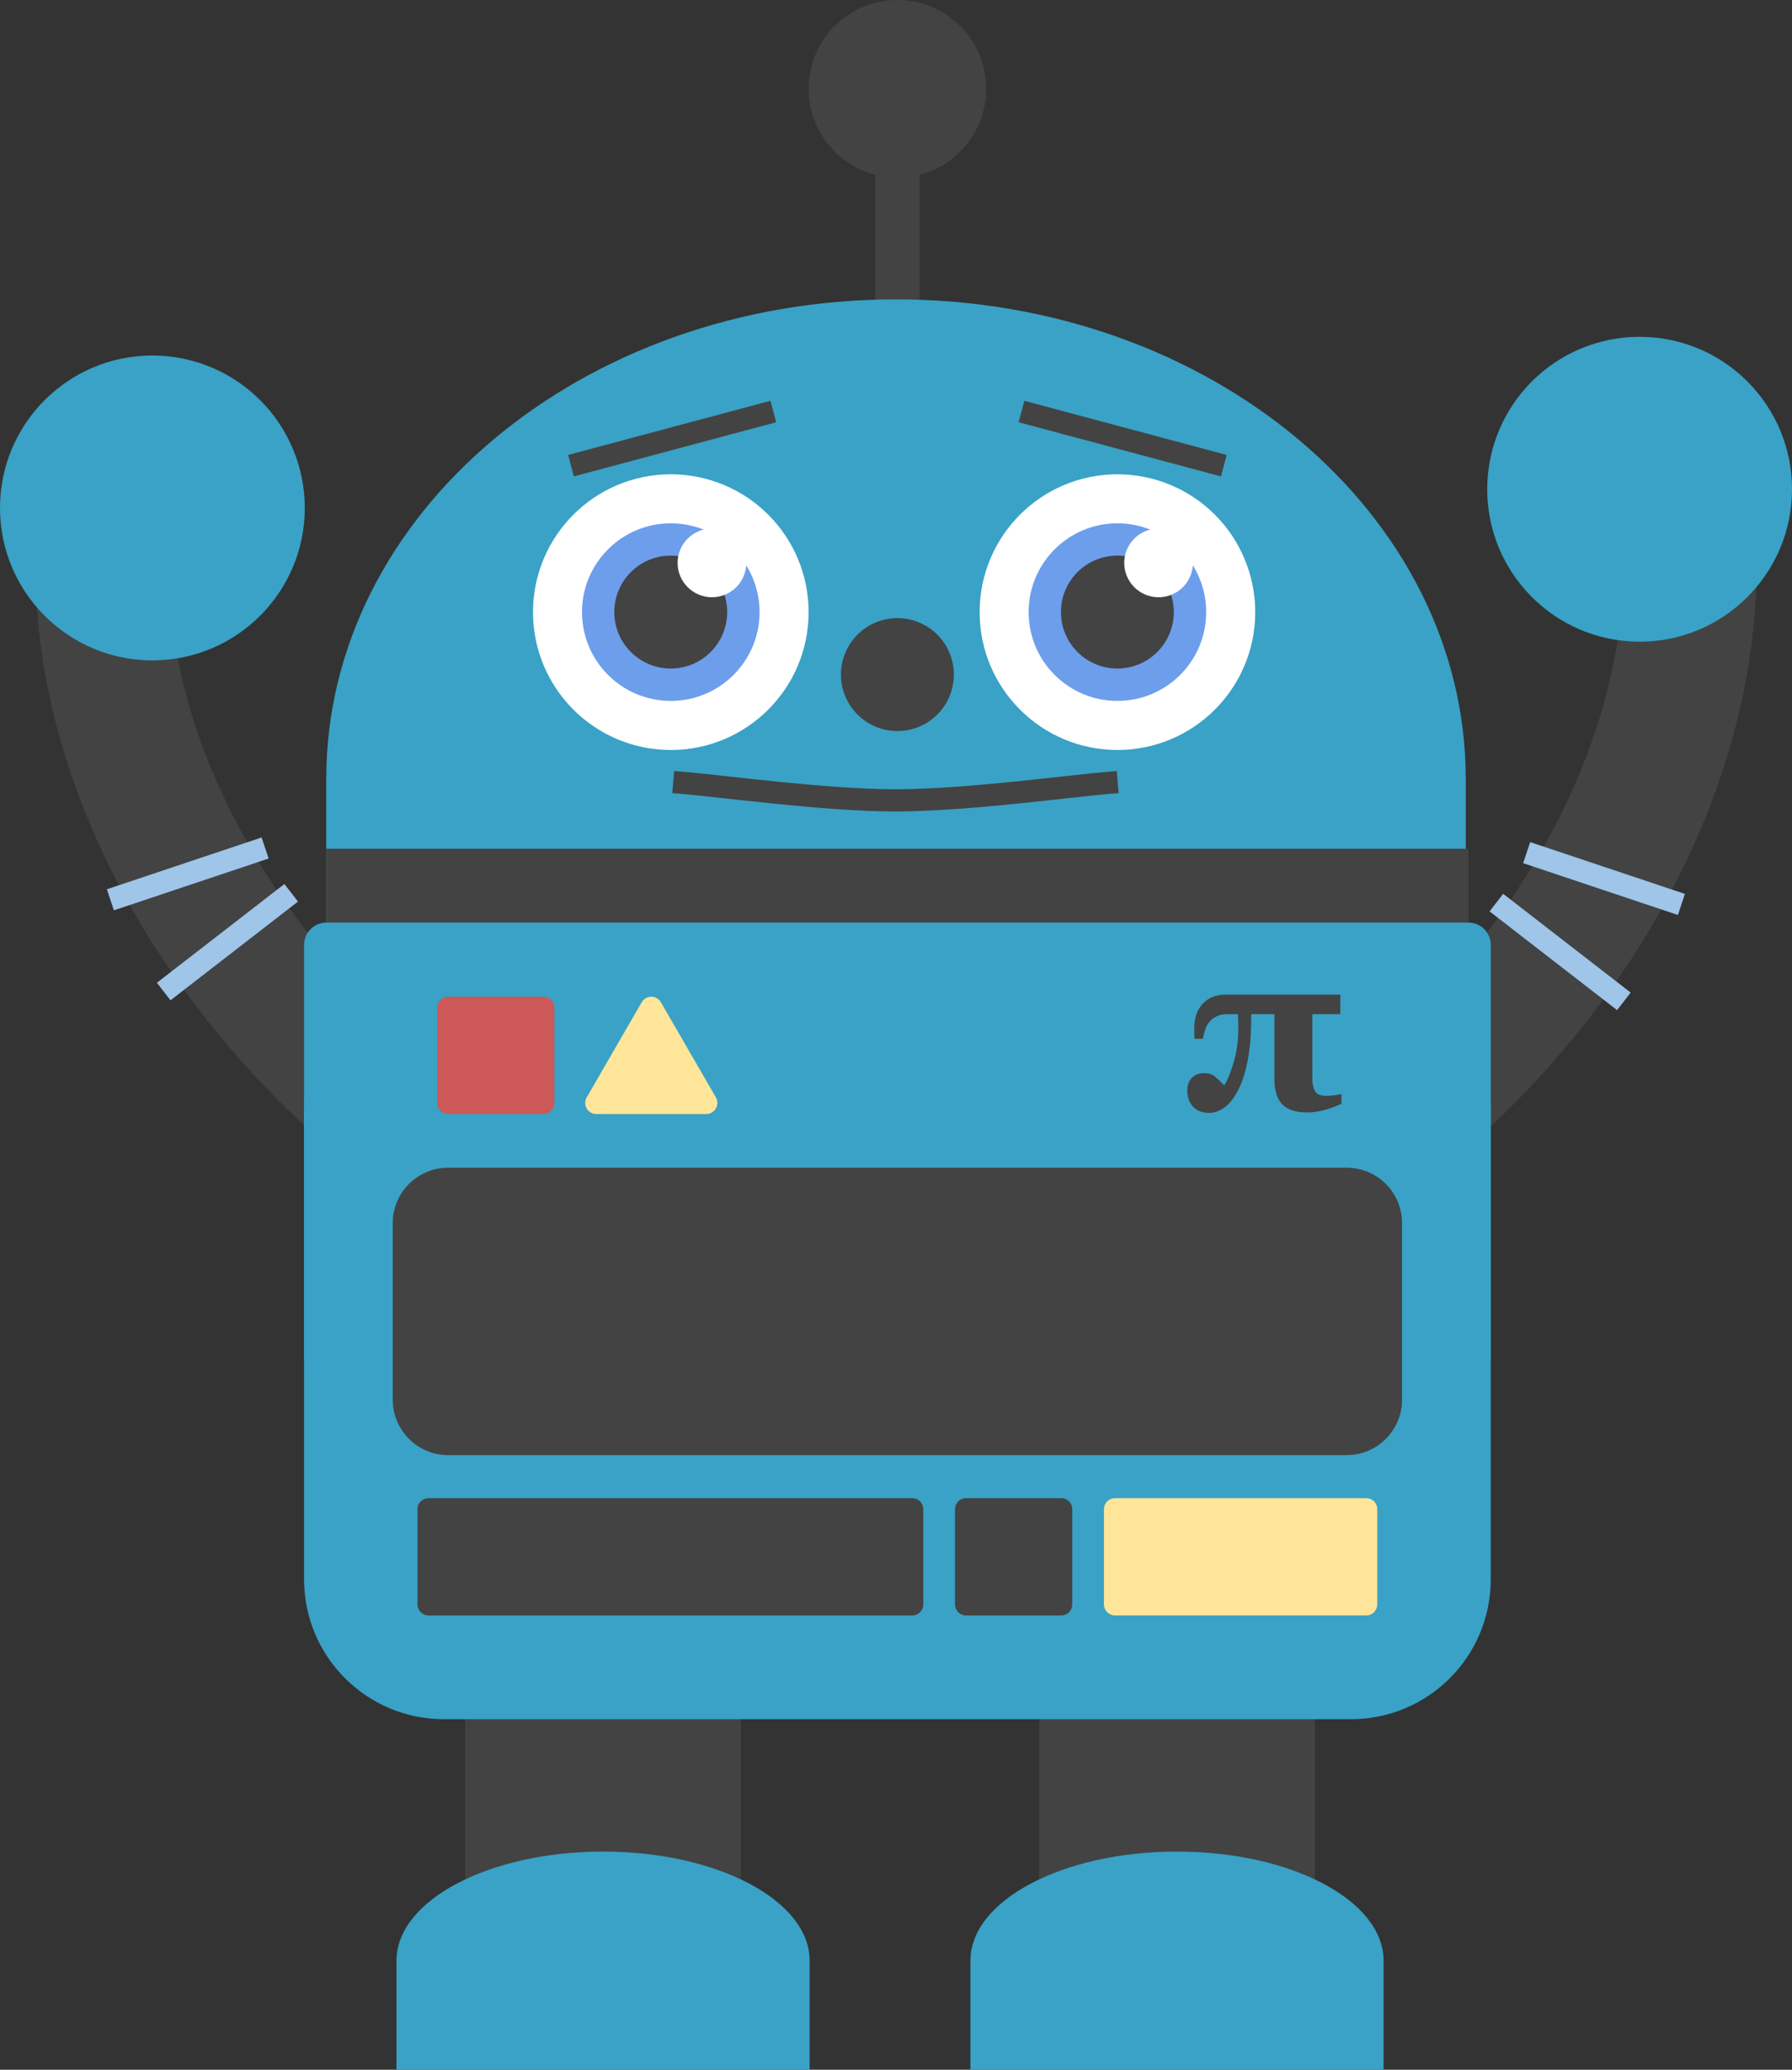 <?xml version="1.0" encoding="UTF-8" standalone="no"?>
<svg
   xmlns:dc="http://purl.org/dc/elements/1.1/"
   xmlns:cc="http://creativecommons.org/ns#"
   xmlns:rdf="http://www.w3.org/1999/02/22-rdf-syntax-ns#"
   xmlns:svg="http://www.w3.org/2000/svg"
   xmlns="http://www.w3.org/2000/svg"
   xmlns:sodipodi="http://sodipodi.sourceforge.net/DTD/sodipodi-0.dtd"
   xmlns:inkscape="http://www.inkscape.org/namespaces/inkscape"
   version="1.1"
   viewBox="0 0 322.95 372.898"
   stroke-miterlimit="10"
   id="svg129"
   sodipodi:docname="Ludolf - hands up.svg"
   width="322.95"
   height="372.898"
   style="fill:none;stroke:none;stroke-linecap:square;stroke-miterlimit:10"
   inkscape:version="0.92.3 (2405546, 2018-03-11)">
  <rect x="0" y="0" width="322.95" height="372.898" fill="#333333" stroke="none"/>
  <defs
     id="defs133" />
  <sodipodi:namedview
     pagecolor="#ffffff"
     bordercolor="#666666"
     borderopacity="1"
     objecttolerance="10"
     gridtolerance="10"
     guidetolerance="10"
     inkscape:pageopacity="0"
     inkscape:pageshadow="2"
     inkscape:window-width="1920"
     inkscape:window-height="1018"
     id="namedview131"
     showgrid="false"
     inkscape:zoom="0.60970335"
     inkscape:cx="162.59295"
     inkscape:cy="186.51836"
     inkscape:window-x="-8"
     inkscape:window-y="-8"
     inkscape:window-maximized="1"
     inkscape:current-layer="svg129" />
  <clipPath
     id="p.0">
    <path
       d="M 0,0 H 339.648 V 387.074 H 0 Z"
       id="path2"
       inkscape:connector-curvature="0"
       style="clip-rule:nonzero" />
  </clipPath>
  <g
     clip-path="url(#p.0)"
     id="g127"
     transform="translate(-7.231,-7.157)">
    <path
       d="M 0,0 H 339.648 V 387.074 H 0 Z"
       id="path5"
       inkscape:connector-curvature="0"
       style="fill:#000000;fill-opacity:0;fill-rule:evenodd" />
    <path
       d="m 311.824,108.845 c 0,65.197 -65.906,130.394 -131.811,130.394"
       id="path7"
       inkscape:connector-curvature="0"
       style="fill:#000000;fill-opacity:0;fill-rule:evenodd" />
    <path
       d="m 311.824,108.845 c 0,65.197 -65.906,130.394 -131.811,130.394"
       id="path9"
       inkscape:connector-curvature="0"
       style="fill-rule:evenodd;stroke:#434343;stroke-width:24;stroke-linecap:butt;stroke-linejoin:round" />
    <path
       d="M 168.958,26.47 V 127.604"
       id="path11"
       inkscape:connector-curvature="0"
       style="fill:#000000;fill-opacity:0;fill-rule:evenodd" />
    <path
       d="M 168.958,26.47 V 127.604"
       id="path13"
       inkscape:connector-curvature="0"
       style="fill-rule:evenodd;stroke:#434343;stroke-width:8;stroke-linecap:butt;stroke-linejoin:round" />
    <path
       d="m 66.029,233.882 v -86.394 0 c 0,-47.714 45.97,-86.394 102.677,-86.394 56.707,0 102.677,38.68 102.677,86.394 v 86.394 z"
       id="path15"
       inkscape:connector-curvature="0"
       style="fill:#39a2c6;fill-rule:evenodd" />
    <path
       d="m 141.494,239.195 v 0 c 0,-15.168 12.296,-27.465 27.465,-27.465 v 0 c 7.284,0 14.27,2.894 19.42,8.044 5.151,5.151 8.044,12.136 8.044,19.42 v 0 c 0,15.168 -12.296,27.465 -27.465,27.465 v 0 c -15.168,0 -27.465,-12.296 -27.465,-27.465 z"
       id="path17"
       inkscape:connector-curvature="0"
       style="fill:#cfe2f3;fill-rule:evenodd" />
    <path
       d="m 25.588,108.845 c 0,65.197 67.024,130.394 134.047,130.394"
       id="path19"
       inkscape:connector-curvature="0"
       style="fill:#000000;fill-opacity:0;fill-rule:evenodd" />
    <path
       d="m 25.588,108.845 c 0,65.197 67.024,130.394 134.047,130.394"
       id="path21"
       inkscape:connector-curvature="0"
       style="fill-rule:evenodd;stroke:#434343;stroke-width:24;stroke-linecap:butt;stroke-linejoin:round" />
    <path
       d="m 194.512,278.627 h 49.669 v 74.457 h -49.669 z"
       id="path23"
       inkscape:connector-curvature="0"
       style="fill:#434343;fill-rule:evenodd" />
    <path
       d="M 91.079,278.627 H 140.748 V 353.084 H 91.079 Z"
       id="path25"
       inkscape:connector-curvature="0"
       style="fill:#434343;fill-rule:evenodd" />
    <path
       d="m 66.029,160.07 h 205.858 v 74.457 H 66.029 Z"
       id="path27"
       inkscape:connector-curvature="0"
       style="fill:#434343;fill-rule:evenodd" />
    <path
       d="m 66.029,177.381 h 205.858 v 74.457 H 66.029 Z"
       id="path29"
       inkscape:connector-curvature="0"
       style="fill:#39a2c6;fill-rule:evenodd" />
    <path
       d="m 66.029,177.381 h 205.858 v 74.457 H 66.029 Z"
       id="path31"
       inkscape:connector-curvature="0"
       style="fill-rule:evenodd;stroke:#39a2c6;stroke-width:8;stroke-linecap:butt;stroke-linejoin:round" />
    <path
       d="m 66.029,206.916 v 0 c 0,-11.707 9.49,-21.197 21.197,-21.197 H 250.69 c 5.622,0 11.013,2.233 14.989,6.209 3.975,3.975 6.209,9.367 6.209,14.989 V 291.703 c 0,11.707 -9.49,21.197 -21.197,21.197 H 87.226 c -11.707,0 -21.197,-9.49 -21.197,-21.197 z"
       id="path33"
       inkscape:connector-curvature="0"
       style="fill:#39a2c6;fill-rule:evenodd" />
    <path
       d="m 66.029,206.916 v 0 c 0,-11.707 9.49,-21.197 21.197,-21.197 H 250.69 c 5.622,0 11.013,2.233 14.989,6.209 3.975,3.975 6.209,9.367 6.209,14.989 V 291.703 c 0,11.707 -9.49,21.197 -21.197,21.197 H 87.226 c -11.707,0 -21.197,-9.49 -21.197,-21.197 z"
       id="path35"
       inkscape:connector-curvature="0"
       style="fill-rule:evenodd;stroke:#39a2c6;stroke-width:8;stroke-linecap:butt;stroke-linejoin:round" />
    <path
       d="m 183.777,117.444 v 0 c 0,-13.716 11.119,-24.835 24.835,-24.835 v 0 c 6.587,0 12.903,2.617 17.561,7.274 4.657,4.657 7.274,10.974 7.274,17.561 v 0 c 0,13.716 -11.119,24.835 -24.835,24.835 v 0 c -13.716,0 -24.835,-11.119 -24.835,-24.835 z"
       id="path37"
       inkscape:connector-curvature="0"
       style="fill:#ffffff;fill-rule:evenodd" />
    <path
       d="m 192.607,117.439 v 0 c 0,-8.837 7.163,-16 16,-16 v 0 c 4.243,0 8.313,1.686 11.314,4.686 3.001,3.001 4.686,7.07 4.686,11.314 v 0 c 0,8.837 -7.163,16 -16,16 v 0 c -8.837,0 -16,-7.163 -16,-16 z"
       id="path39"
       inkscape:connector-curvature="0"
       style="fill:#6d9eeb;fill-rule:evenodd" />
    <path
       d="m 198.425,117.43 v 0 c 0,-5.619 4.555,-10.173 10.173,-10.173 v 0 c 2.698,0 5.286,1.072 7.194,2.98 1.908,1.908 2.98,4.495 2.98,7.194 v 0 c 0,5.619 -4.555,10.173 -10.173,10.173 v 0 c -5.619,0 -10.173,-4.555 -10.173,-10.173 z"
       id="path41"
       inkscape:connector-curvature="0"
       style="fill:#434343;fill-rule:evenodd" />
    <path
       d="m 152.958,23.157 v 0 c 0,-8.837 7.163,-16 16,-16 v 0 c 4.243,0 8.313,1.686 11.314,4.686 3.001,3.001 4.686,7.07 4.686,11.314 v 0 c 0,8.837 -7.163,16 -16,16 v 0 c -8.837,0 -16,-7.163 -16,-16 z"
       id="path43"
       inkscape:connector-curvature="0"
       style="fill:#434343;fill-rule:evenodd" />
    <path
       d="m 193.255,81.816 32.598,8.724"
       id="path45"
       inkscape:connector-curvature="0"
       style="fill:#000000;fill-opacity:0;fill-rule:evenodd" />
    <path
       d="m 193.255,81.816 32.598,8.724"
       id="path47"
       inkscape:connector-curvature="0"
       style="fill-rule:evenodd;stroke:#434343;stroke-width:4;stroke-linecap:butt;stroke-linejoin:round" />
    <path
       d="m 78.685,380.055 v -19.654 0 c 0,-10.854 16.668,-19.654 37.228,-19.654 20.561,0 37.228,8.799 37.228,19.654 v 19.654 z"
       id="path49"
       inkscape:connector-curvature="0"
       style="fill:#39a2c6;fill-rule:evenodd" />
    <path
       d="m 182.118,380.055 v -19.654 0 c 0,-10.854 16.668,-19.654 37.228,-19.654 20.561,0 37.228,8.799 37.228,19.654 v 19.654 z"
       id="path51"
       inkscape:connector-curvature="0"
       style="fill:#39a2c6;fill-rule:evenodd" />
    <path
       d="m 144.662,81.816 -32.598,8.724"
       id="path53"
       inkscape:connector-curvature="0"
       style="fill:#000000;fill-opacity:0;fill-rule:evenodd" />
    <path
       d="m 144.662,81.816 -32.598,8.724"
       id="path55"
       inkscape:connector-curvature="0"
       style="fill-rule:evenodd;stroke:#434343;stroke-width:4;stroke-linecap:butt;stroke-linejoin:round" />
    <path
       d="m 7.231,98.672 v 0 c 0,-15.168 12.296,-27.465 27.465,-27.465 v 0 c 7.284,0 14.27,2.894 19.42,8.044 5.151,5.151 8.044,12.136 8.044,19.42 v 0 c 0,15.168 -12.296,27.465 -27.465,27.465 v 0 c -15.168,0 -27.465,-12.296 -27.465,-27.465 z"
       id="path57"
       inkscape:connector-curvature="0"
       style="fill:#39a2c6;fill-rule:evenodd" />
    <path
       d="m 15.415,98.672 v 0 c 0,-5.619 4.555,-10.173 10.173,-10.173 v 0 c 2.698,0 5.286,1.072 7.194,2.98 1.908,1.908 2.98,4.495 2.98,7.194 v 0 c 0,5.619 -4.555,10.173 -10.173,10.173 v 0 c -5.619,0 -10.173,-4.555 -10.173,-10.173 z"
       id="path59"
       inkscape:connector-curvature="0"
       style="fill:#39a2c6;fill-rule:evenodd" />
    <path
       d="m 330.181,95.302 v 0 c 0,-15.168 -12.296,-27.465 -27.465,-27.465 v 0 c -7.284,0 -14.27,2.894 -19.42,8.044 -5.151,5.151 -8.044,12.136 -8.044,19.42 v 0 c 0,15.168 12.296,27.465 27.465,27.465 v 0 c 15.168,0 27.465,-12.296 27.465,-27.465 z"
       id="path61"
       inkscape:connector-curvature="0"
       style="fill:#39a2c6;fill-rule:evenodd" />
    <path
       d="m 321.997,98.672 v 0 c 0,-5.619 -4.555,-10.173 -10.173,-10.173 v 0 c -2.698,0 -5.286,1.072 -7.194,2.98 -1.908,1.908 -2.98,4.495 -2.98,7.194 v 0 c 0,5.619 4.555,10.173 10.173,10.173 v 0 c 5.619,0 10.173,-4.555 10.173,-10.173 z"
       id="path63"
       inkscape:connector-curvature="0"
       style="fill:#39a2c6;fill-rule:evenodd" />
    <path
       d="m 53.113,160.572 -24.094,8.063"
       id="path65"
       inkscape:connector-curvature="0"
       style="fill:#000000;fill-opacity:0;fill-rule:evenodd" />
    <path
       d="m 53.113,160.572 -24.094,8.063"
       id="path67"
       inkscape:connector-curvature="0"
       style="fill-rule:evenodd;stroke:#9fc5e8;stroke-width:4;stroke-linecap:butt;stroke-linejoin:round" />
    <path
       d="M 58.125,169.234 38.314,184.573"
       id="path69"
       inkscape:connector-curvature="0"
       style="fill:#000000;fill-opacity:0;fill-rule:evenodd" />
    <path
       d="M 58.125,169.234 38.314,184.573"
       id="path71"
       inkscape:connector-curvature="0"
       style="fill-rule:evenodd;stroke:#9fc5e8;stroke-width:4;stroke-linecap:butt;stroke-linejoin:round" />
    <path
       d="m 284.259,161.408 24.094,8.063"
       id="path73"
       inkscape:connector-curvature="0"
       style="fill:#000000;fill-opacity:0;fill-rule:evenodd" />
    <path
       d="m 284.259,161.408 24.094,8.063"
       id="path75"
       inkscape:connector-curvature="0"
       style="fill-rule:evenodd;stroke:#9fc5e8;stroke-width:4;stroke-linecap:butt;stroke-linejoin:round" />
    <path
       d="m 278.488,171 19.811,15.339"
       id="path77"
       inkscape:connector-curvature="0"
       style="fill:#000000;fill-opacity:0;fill-rule:evenodd" />
    <path
       d="m 278.488,171 19.811,15.339"
       id="path79"
       inkscape:connector-curvature="0"
       style="fill-rule:evenodd;stroke:#9fc5e8;stroke-width:4;stroke-linecap:butt;stroke-linejoin:round" />
    <path
       d="m 80.013,227.502 v 0 c 0,-4.398 3.565,-7.963 7.963,-7.963 H 249.94 c 2.112,0 4.138,0.839 5.631,2.332 1.493,1.493 2.332,3.519 2.332,5.631 v 31.853 c 0,4.398 -3.565,7.963 -7.963,7.963 H 87.977 c -4.398,0 -7.963,-3.565 -7.963,-7.963 z"
       id="path81"
       inkscape:connector-curvature="0"
       style="fill:#434343;fill-rule:evenodd" />
    <path
       d="m 80.013,227.502 v 0 c 0,-4.398 3.565,-7.963 7.963,-7.963 H 249.94 c 2.112,0 4.138,0.839 5.631,2.332 1.493,1.493 2.332,3.519 2.332,5.631 v 31.853 c 0,4.398 -3.565,7.963 -7.963,7.963 H 87.977 c -4.398,0 -7.963,-3.565 -7.963,-7.963 z"
       id="path83"
       inkscape:connector-curvature="0"
       style="fill-rule:evenodd;stroke:#434343;stroke-width:4;stroke-linecap:butt;stroke-linejoin:round" />
    <path
       d="m 114.699,205.867 9.906,-17.134 9.906,17.134 z"
       id="path85"
       inkscape:connector-curvature="0"
       style="fill:#ffe599;fill-rule:evenodd" />
    <path
       d="m 114.699,205.867 9.906,-17.134 9.906,17.134 z"
       id="path87"
       inkscape:connector-curvature="0"
       style="fill-rule:evenodd;stroke:#ffe599;stroke-width:4;stroke-linecap:butt;stroke-linejoin:round" />
    <path
       d="m 88.013,188.732 h 17.134 v 17.134 H 88.013 Z"
       id="path89"
       inkscape:connector-curvature="0"
       style="fill:#cc5858;fill-rule:evenodd" />
    <path
       d="m 88.013,188.732 h 17.134 v 17.134 H 88.013 Z"
       id="path91"
       inkscape:connector-curvature="0"
       style="fill-rule:evenodd;stroke:#cc5858;stroke-width:4;stroke-linecap:butt;stroke-linejoin:round" />
    <path
       d="m 130.555,148.226 c 6.343,0.522 25.372,3.131 38.058,3.131 12.685,0 31.713,-2.609 38.055,-3.131"
       id="path93"
       inkscape:connector-curvature="0"
       style="fill:#000000;fill-opacity:0;fill-rule:evenodd" />
    <path
       d="m 130.555,148.226 c 6.343,0.522 25.372,3.131 38.058,3.131 12.685,0 31.713,-2.609 38.055,-3.131"
       id="path95"
       inkscape:connector-curvature="0"
       style="fill-rule:evenodd;stroke:#434343;stroke-width:4;stroke-linecap:butt;stroke-linejoin:round" />
    <path
       d="m 209.837,108.572 v 0 c 0,-3.418 2.771,-6.189 6.189,-6.189 v 0 c 1.641,0 3.216,0.652 4.376,1.813 1.161,1.161 1.813,2.735 1.813,4.376 v 0 c 0,3.418 -2.771,6.189 -6.189,6.189 v 0 c -3.418,0 -6.189,-2.771 -6.189,-6.189 z"
       id="path97"
       inkscape:connector-curvature="0"
       style="fill:#ffffff;fill-rule:evenodd" />
    <path
       d="m 103.289,117.444 v 0 c 0,-13.716 11.119,-24.835 24.835,-24.835 v 0 c 6.587,0 12.903,2.617 17.561,7.274 4.657,4.657 7.274,10.974 7.274,17.561 v 0 c 0,13.716 -11.119,24.835 -24.835,24.835 v 0 c -13.716,0 -24.835,-11.119 -24.835,-24.835 z"
       id="path99"
       inkscape:connector-curvature="0"
       style="fill:#ffffff;fill-rule:evenodd" />
    <path
       d="m 112.119,117.439 v 0 c 0,-8.837 7.163,-16 16,-16 v 0 c 4.243,0 8.313,1.686 11.314,4.686 3.001,3.001 4.686,7.07 4.686,11.314 v 0 c 0,8.837 -7.163,16 -16,16 v 0 c -8.837,0 -16,-7.163 -16,-16 z"
       id="path101"
       inkscape:connector-curvature="0"
       style="fill:#6d9eeb;fill-rule:evenodd" />
    <path
       d="m 117.937,117.43 v 0 c 0,-5.619 4.555,-10.173 10.173,-10.173 v 0 c 2.698,0 5.286,1.072 7.194,2.98 1.908,1.908 2.98,4.495 2.98,7.194 v 0 c 0,5.619 -4.555,10.173 -10.173,10.173 v 0 c -5.619,0 -10.173,-4.555 -10.173,-10.173 z"
       id="path103"
       inkscape:connector-curvature="0"
       style="fill:#434343;fill-rule:evenodd" />
    <path
       d="m 129.349,108.572 v 0 c 0,-3.418 2.771,-6.189 6.189,-6.189 v 0 c 1.641,0 3.216,0.652 4.376,1.813 1.161,1.161 1.813,2.735 1.813,4.376 v 0 c 0,3.418 -2.771,6.189 -6.189,6.189 v 0 c -3.418,0 -6.189,-2.771 -6.189,-6.189 z"
       id="path105"
       inkscape:connector-curvature="0"
       style="fill:#ffffff;fill-rule:evenodd" />
    <path
       d="m 181.337,279.071 h 17.134 v 17.134 h -17.134 z"
       id="path107"
       inkscape:connector-curvature="0"
       style="fill:#434343;fill-rule:evenodd" />
    <path
       d="m 181.337,279.071 h 17.134 v 17.134 h -17.134 z"
       id="path109"
       inkscape:connector-curvature="0"
       style="fill-rule:evenodd;stroke:#434343;stroke-width:4;stroke-linecap:butt;stroke-linejoin:round" />
    <path
       d="m 84.475,279.071 h 87.15 v 17.134 h -87.15 z"
       id="path111"
       inkscape:connector-curvature="0"
       style="fill:#434343;fill-rule:evenodd" />
    <path
       d="m 84.475,279.071 h 87.15 v 17.134 h -87.15 z"
       id="path113"
       inkscape:connector-curvature="0"
       style="fill-rule:evenodd;stroke:#434343;stroke-width:4;stroke-linecap:butt;stroke-linejoin:round" />
    <path
       d="m 208.18,279.071 h 45.26 v 17.134 h -45.26 z"
       id="path115"
       inkscape:connector-curvature="0"
       style="fill:#ffe599;fill-rule:evenodd" />
    <path
       d="m 208.18,279.071 h 45.26 v 17.134 h -45.26 z"
       id="path117"
       inkscape:connector-curvature="0"
       style="fill-rule:evenodd;stroke:#ffe599;stroke-width:4;stroke-linecap:butt;stroke-linejoin:round" />
    <path
       d="m 158.785,128.693 v 0 c 0,-5.619 4.555,-10.173 10.173,-10.173 v 0 c 2.698,0 5.286,1.072 7.194,2.98 1.908,1.908 2.98,4.495 2.98,7.194 v 0 c 0,5.619 -4.555,10.173 -10.173,10.173 v 0 c -5.619,0 -10.173,-4.555 -10.173,-10.173 z"
       id="path119"
       inkscape:connector-curvature="0"
       style="fill:#434343;fill-rule:evenodd" />
    <path
       d="m 212.015,157.063 h 39.969 v 32 H 212.015 Z"
       id="path121"
       inkscape:connector-curvature="0"
       style="fill:#000000;fill-opacity:0;fill-rule:evenodd" />
    <path
       d="m 248.984,206.023 q -1.703,0.766 -3.188,1.156 -1.469,0.406 -3.031,0.406 -2.984,0 -4.422,-1.438 -1.438,-1.438 -1.438,-4.672 v -11.594 h -4.188 v 0.797 q 0,4.453 -0.672,7.734 -0.656,3.281 -1.766,5.297 -1.078,2.047 -2.406,3 -1.312,0.953 -2.719,0.953 -1.891,0 -2.922,-1.125 -1.031,-1.141 -1.031,-2.891 0,-1.422 0.812,-2.281 0.828,-0.859 2.25,-0.859 1.203,0 1.938,0.625 0.75,0.625 1.672,1.578 0.938,-1.547 1.734,-4.297 0.797,-2.766 0.797,-6.172 0,-0.547 -0.031,-1.266 -0.031,-0.719 -0.047,-1.094 h -1.891 q -1.219,0 -2,0.406 -0.781,0.391 -1.297,1.031 -0.5,0.625 -0.75,1.438 -0.25,0.797 -0.375,1.547 h -1.516 q 0,-0.219 -0.016,-0.844 -0.016,-0.625 -0.016,-1.125 0,-2.688 1.516,-4.328 1.516,-1.641 4.047,-1.641 h 20.75 v 3.516 h -5.047 v 9.812 q 0,1.391 0.016,2.188 0.031,0.781 0.297,1.5 0.234,0.594 0.734,0.906 0.516,0.312 1.562,0.312 0.562,0 1.438,-0.125 0.875,-0.125 1.203,-0.203 z"
       id="path123"
       inkscape:connector-curvature="0"
       style="fill:#434343;fill-rule:nonzero" />
    <path
       d="m 159.651,239.236 v 0 c 0,-5.619 4.555,-10.173 10.173,-10.173 v 0 c 2.698,0 5.286,1.072 7.194,2.98 1.908,1.908 2.98,4.495 2.98,7.194 v 0 c 0,5.619 -4.555,10.173 -10.173,10.173 v 0 c -5.619,0 -10.173,-4.555 -10.173,-10.173 z"
       id="path125"
       inkscape:connector-curvature="0"
       style="fill:#434343;fill-rule:evenodd" />
  </g>
</svg>
